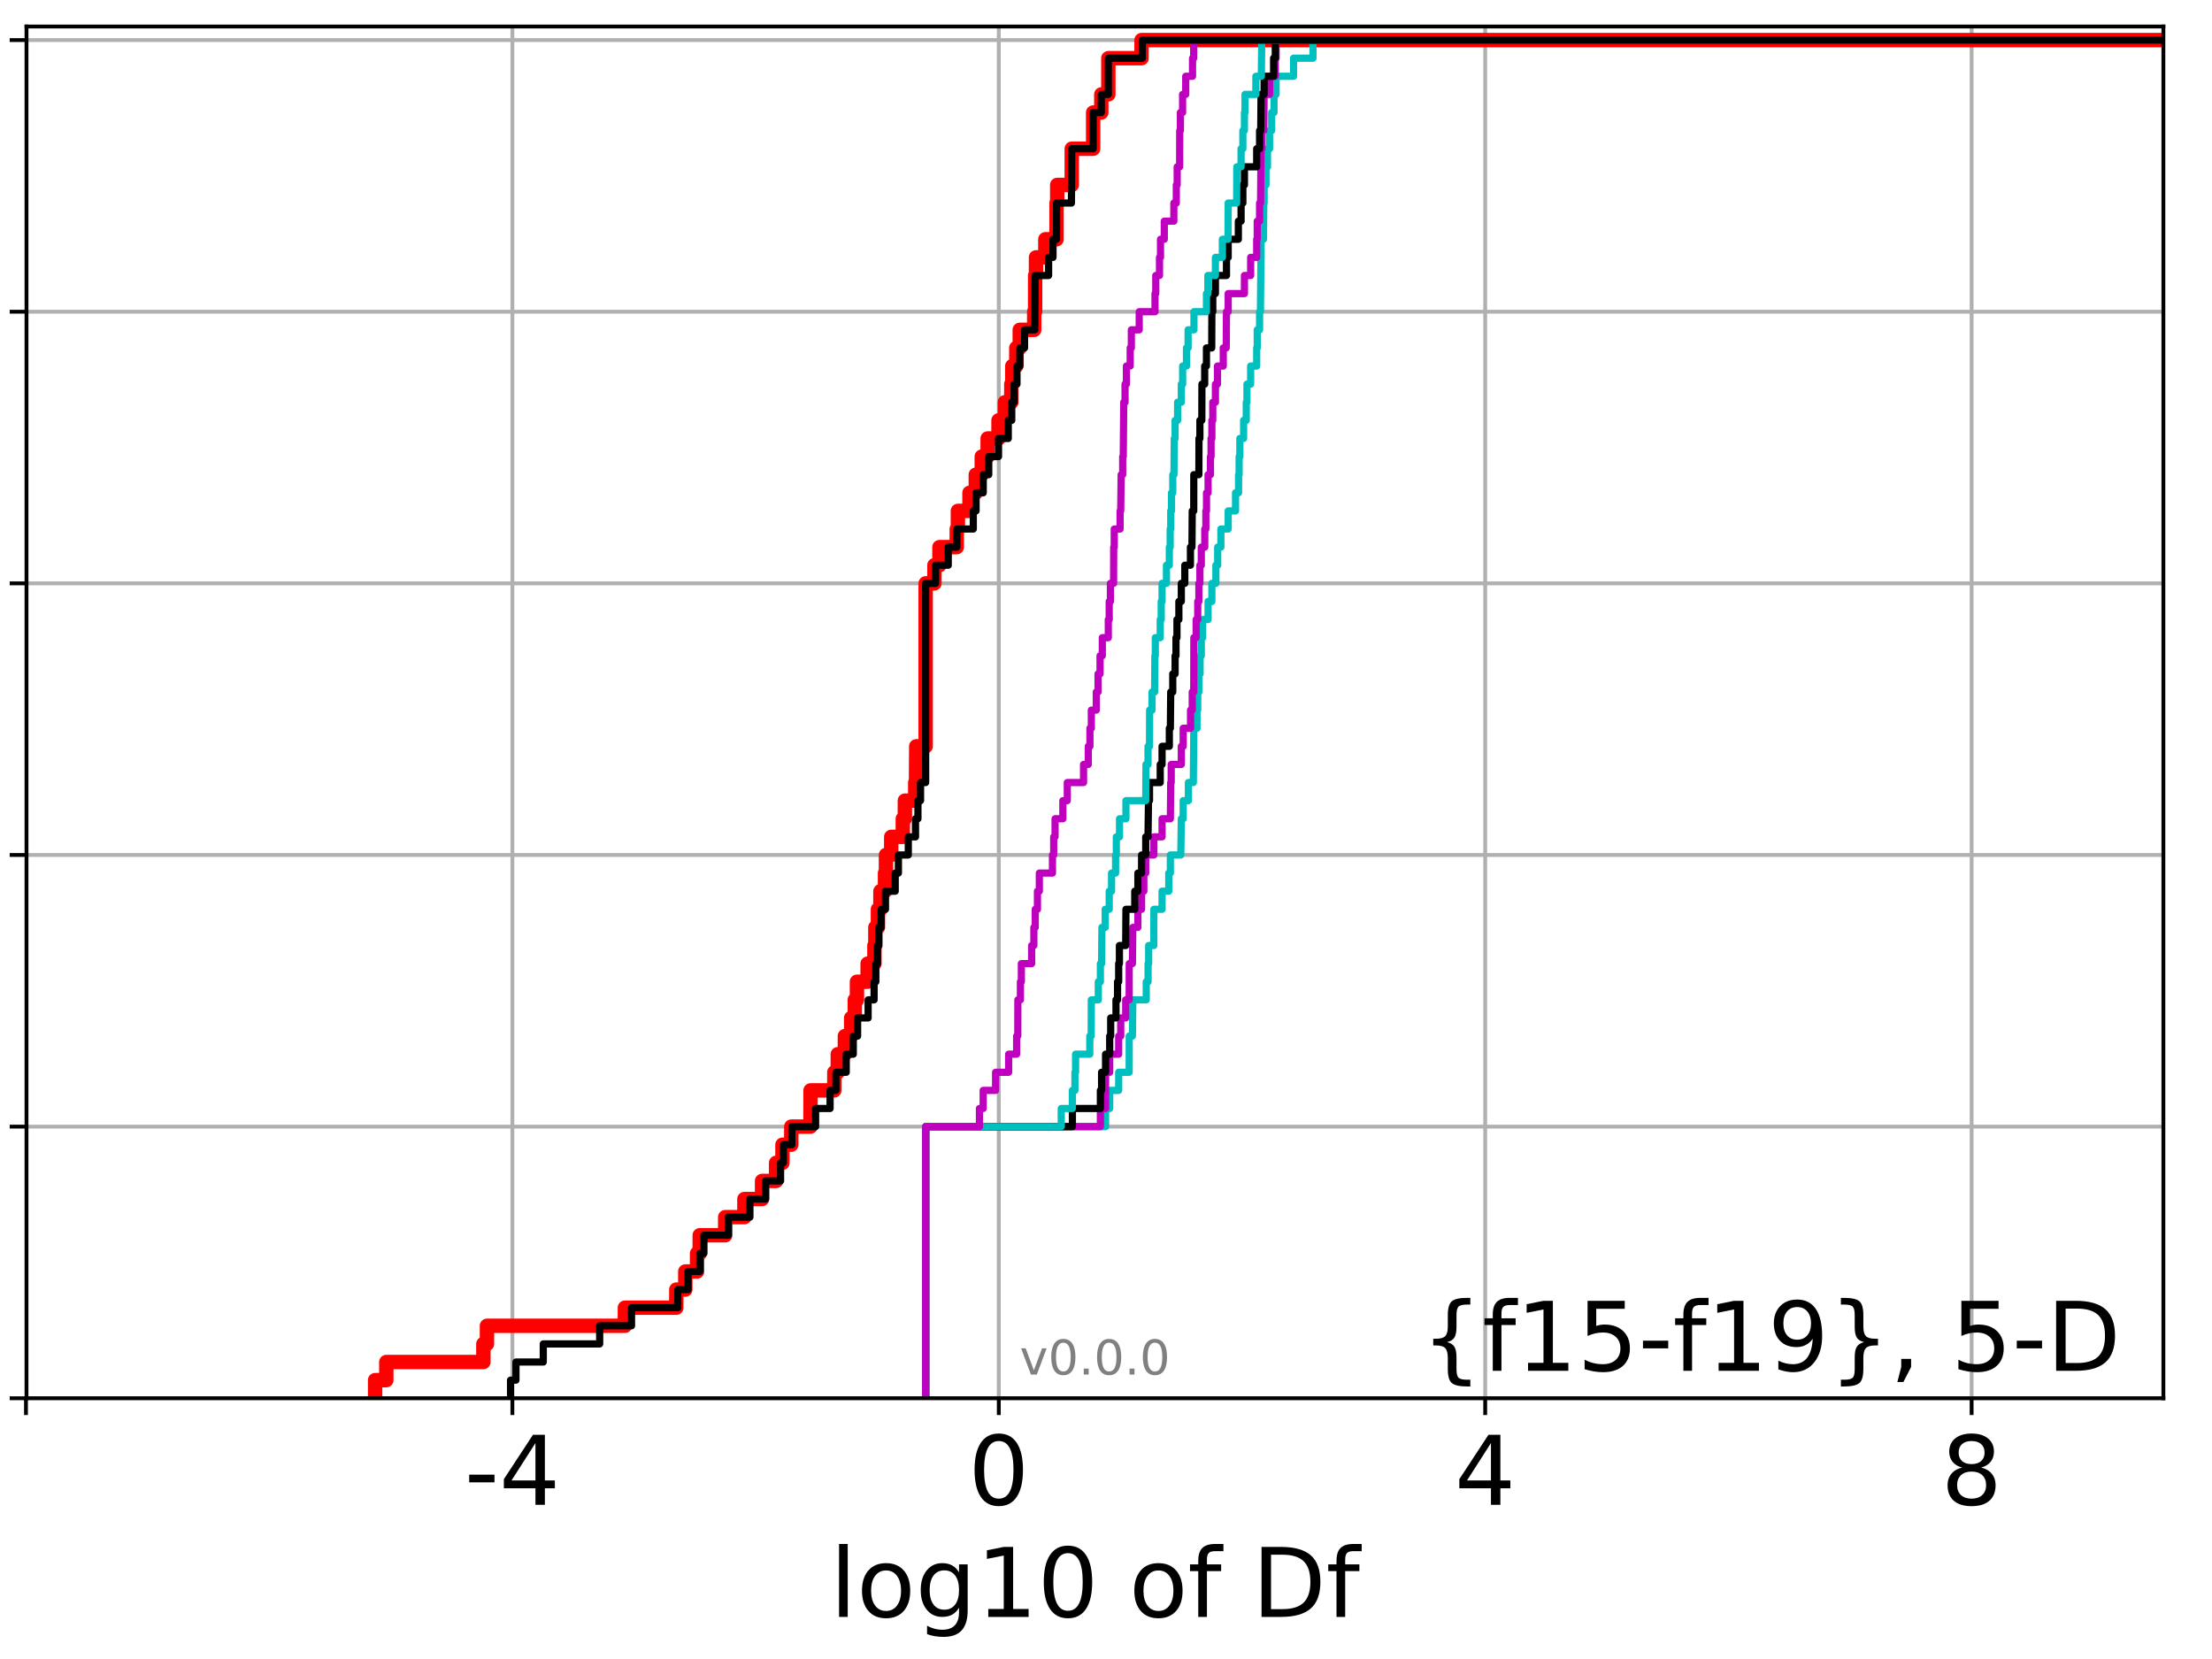 <?xml version="1.0" encoding="utf-8" standalone="no"?>
<!DOCTYPE svg PUBLIC "-//W3C//DTD SVG 1.1//EN"
  "http://www.w3.org/Graphics/SVG/1.1/DTD/svg11.dtd">
<!-- Created with matplotlib (http://matplotlib.org/) -->
<svg height="345.6pt" version="1.1" viewBox="0 0 460.8 345.6" width="460.8pt" xmlns="http://www.w3.org/2000/svg" xmlns:xlink="http://www.w3.org/1999/xlink">
 <defs>
  <style type="text/css">
*{stroke-linecap:butt;stroke-linejoin:round;}
  </style>
 </defs>
 <g id="figure_1">
  <g id="patch_1">
   <path d="M 0 345.6 
L 460.8 345.6 
L 460.8 0 
L 0 0 
z
" style="fill:#ffffff;"/>
  </g>
  <g id="axes_1">
   <g id="patch_2">
    <path d="M 5.52 291.28 
L 450.672 291.28 
L 450.672 5.52 
L 5.52 5.52 
z
" style="fill:#ffffff;"/>
   </g>
   <g id="matplotlib.axis_1">
    <g id="xtick_1">
     <g id="line2d_1">
      <path clip-path="url(#pe12c326835)" d="M 5.411 291.28 
L 5.411 5.52 
" style="fill:none;stroke:#b0b0b0;stroke-linecap:square;stroke-width:0.8;"/>
     </g>
     <g id="line2d_2">
      <defs>
       <path d="M 0 0 
L 0 3.5 
" id="m67a8d8cd09" style="stroke:#000000;stroke-width:0.8;"/>
      </defs>
      <g>
       <use style="stroke:#000000;stroke-width:0.8;" x="5.411" xlink:href="#m67a8d8cd09" y="291.28"/>
      </g>
     </g>
    </g>
    <g id="xtick_2">
     <g id="line2d_3">
      <path clip-path="url(#pe12c326835)" d="M 106.739 291.28 
L 106.739 5.52 
" style="fill:none;stroke:#b0b0b0;stroke-linecap:square;stroke-width:0.8;"/>
     </g>
     <g id="line2d_4">
      <g>
       <use style="stroke:#000000;stroke-width:0.8;" x="106.739" xlink:href="#m67a8d8cd09" y="291.28"/>
      </g>
     </g>
     <g id="text_1">
      <!-- -4 -->
      <defs>
       <path d="M 4.891 31.391 
L 31.203 31.391 
L 31.203 23.391 
L 4.891 23.391 
z
" id="DejaVuSans-2d"/>
       <path d="M 37.797 64.312 
L 12.891 25.391 
L 37.797 25.391 
z
M 35.203 72.906 
L 47.609 72.906 
L 47.609 25.391 
L 58.016 25.391 
L 58.016 17.188 
L 47.609 17.188 
L 47.609 0 
L 37.797 0 
L 37.797 17.188 
L 4.891 17.188 
L 4.891 26.703 
z
" id="DejaVuSans-34"/>
      </defs>
      <g transform="translate(96.768 313.477)scale(0.2 -0.2)">
       <use xlink:href="#DejaVuSans-2d"/>
       <use x="36.084" xlink:href="#DejaVuSans-34"/>
      </g>
     </g>
    </g>
    <g id="xtick_3">
     <g id="line2d_5">
      <path clip-path="url(#pe12c326835)" d="M 208.067 291.28 
L 208.067 5.52 
" style="fill:none;stroke:#b0b0b0;stroke-linecap:square;stroke-width:0.8;"/>
     </g>
     <g id="line2d_6">
      <g>
       <use style="stroke:#000000;stroke-width:0.8;" x="208.067" xlink:href="#m67a8d8cd09" y="291.28"/>
      </g>
     </g>
     <g id="text_2">
      <!-- 0 -->
      <defs>
       <path d="M 31.781 66.406 
Q 24.172 66.406 20.328 58.906 
Q 16.5 51.422 16.5 36.375 
Q 16.5 21.391 20.328 13.891 
Q 24.172 6.391 31.781 6.391 
Q 39.453 6.391 43.281 13.891 
Q 47.125 21.391 47.125 36.375 
Q 47.125 51.422 43.281 58.906 
Q 39.453 66.406 31.781 66.406 
z
M 31.781 74.219 
Q 44.047 74.219 50.516 64.516 
Q 56.984 54.828 56.984 36.375 
Q 56.984 17.969 50.516 8.266 
Q 44.047 -1.422 31.781 -1.422 
Q 19.531 -1.422 13.062 8.266 
Q 6.594 17.969 6.594 36.375 
Q 6.594 54.828 13.062 64.516 
Q 19.531 74.219 31.781 74.219 
z
" id="DejaVuSans-30"/>
      </defs>
      <g transform="translate(201.704 313.477)scale(0.2 -0.2)">
       <use xlink:href="#DejaVuSans-30"/>
      </g>
     </g>
    </g>
    <g id="xtick_4">
     <g id="line2d_7">
      <path clip-path="url(#pe12c326835)" d="M 309.395 291.28 
L 309.395 5.52 
" style="fill:none;stroke:#b0b0b0;stroke-linecap:square;stroke-width:0.8;"/>
     </g>
     <g id="line2d_8">
      <g>
       <use style="stroke:#000000;stroke-width:0.8;" x="309.395" xlink:href="#m67a8d8cd09" y="291.28"/>
      </g>
     </g>
     <g id="text_3">
      <!-- 4 -->
      <g transform="translate(303.032 313.477)scale(0.2 -0.2)">
       <use xlink:href="#DejaVuSans-34"/>
      </g>
     </g>
    </g>
    <g id="xtick_5">
     <g id="line2d_9">
      <path clip-path="url(#pe12c326835)" d="M 410.723 291.28 
L 410.723 5.52 
" style="fill:none;stroke:#b0b0b0;stroke-linecap:square;stroke-width:0.8;"/>
     </g>
     <g id="line2d_10">
      <g>
       <use style="stroke:#000000;stroke-width:0.8;" x="410.723" xlink:href="#m67a8d8cd09" y="291.28"/>
      </g>
     </g>
     <g id="text_4">
      <!-- 8 -->
      <defs>
       <path d="M 31.781 34.625 
Q 24.75 34.625 20.719 30.859 
Q 16.703 27.094 16.703 20.516 
Q 16.703 13.922 20.719 10.156 
Q 24.75 6.391 31.781 6.391 
Q 38.812 6.391 42.859 10.172 
Q 46.922 13.969 46.922 20.516 
Q 46.922 27.094 42.891 30.859 
Q 38.875 34.625 31.781 34.625 
z
M 21.922 38.812 
Q 15.578 40.375 12.031 44.719 
Q 8.5 49.078 8.5 55.328 
Q 8.5 64.062 14.719 69.141 
Q 20.953 74.219 31.781 74.219 
Q 42.672 74.219 48.875 69.141 
Q 55.078 64.062 55.078 55.328 
Q 55.078 49.078 51.531 44.719 
Q 48 40.375 41.703 38.812 
Q 48.828 37.156 52.797 32.312 
Q 56.781 27.484 56.781 20.516 
Q 56.781 9.906 50.312 4.234 
Q 43.844 -1.422 31.781 -1.422 
Q 19.734 -1.422 13.25 4.234 
Q 6.781 9.906 6.781 20.516 
Q 6.781 27.484 10.781 32.312 
Q 14.797 37.156 21.922 38.812 
z
M 18.312 54.391 
Q 18.312 48.734 21.844 45.562 
Q 25.391 42.391 31.781 42.391 
Q 38.141 42.391 41.719 45.562 
Q 45.312 48.734 45.312 54.391 
Q 45.312 60.062 41.719 63.234 
Q 38.141 66.406 31.781 66.406 
Q 25.391 66.406 21.844 63.234 
Q 18.312 60.062 18.312 54.391 
z
" id="DejaVuSans-38"/>
      </defs>
      <g transform="translate(404.361 313.477)scale(0.2 -0.2)">
       <use xlink:href="#DejaVuSans-38"/>
      </g>
     </g>
    </g>
    <g id="text_5">
     <!-- log10 of Df -->
     <defs>
      <path d="M 9.422 75.984 
L 18.406 75.984 
L 18.406 0 
L 9.422 0 
z
" id="DejaVuSans-6c"/>
      <path d="M 30.609 48.391 
Q 23.391 48.391 19.188 42.75 
Q 14.984 37.109 14.984 27.297 
Q 14.984 17.484 19.156 11.844 
Q 23.344 6.203 30.609 6.203 
Q 37.797 6.203 41.984 11.859 
Q 46.188 17.531 46.188 27.297 
Q 46.188 37.016 41.984 42.703 
Q 37.797 48.391 30.609 48.391 
z
M 30.609 56 
Q 42.328 56 49.016 48.375 
Q 55.719 40.766 55.719 27.297 
Q 55.719 13.875 49.016 6.219 
Q 42.328 -1.422 30.609 -1.422 
Q 18.844 -1.422 12.172 6.219 
Q 5.516 13.875 5.516 27.297 
Q 5.516 40.766 12.172 48.375 
Q 18.844 56 30.609 56 
z
" id="DejaVuSans-6f"/>
      <path d="M 45.406 27.984 
Q 45.406 37.75 41.375 43.109 
Q 37.359 48.484 30.078 48.484 
Q 22.859 48.484 18.828 43.109 
Q 14.797 37.75 14.797 27.984 
Q 14.797 18.266 18.828 12.891 
Q 22.859 7.516 30.078 7.516 
Q 37.359 7.516 41.375 12.891 
Q 45.406 18.266 45.406 27.984 
z
M 54.391 6.781 
Q 54.391 -7.172 48.188 -13.984 
Q 42 -20.797 29.203 -20.797 
Q 24.469 -20.797 20.266 -20.094 
Q 16.062 -19.391 12.109 -17.922 
L 12.109 -9.188 
Q 16.062 -11.328 19.922 -12.344 
Q 23.781 -13.375 27.781 -13.375 
Q 36.625 -13.375 41.016 -8.766 
Q 45.406 -4.156 45.406 5.172 
L 45.406 9.625 
Q 42.625 4.781 38.281 2.391 
Q 33.938 0 27.875 0 
Q 17.828 0 11.672 7.656 
Q 5.516 15.328 5.516 27.984 
Q 5.516 40.672 11.672 48.328 
Q 17.828 56 27.875 56 
Q 33.938 56 38.281 53.609 
Q 42.625 51.219 45.406 46.391 
L 45.406 54.688 
L 54.391 54.688 
z
" id="DejaVuSans-67"/>
      <path d="M 12.406 8.297 
L 28.516 8.297 
L 28.516 63.922 
L 10.984 60.406 
L 10.984 69.391 
L 28.422 72.906 
L 38.281 72.906 
L 38.281 8.297 
L 54.391 8.297 
L 54.391 0 
L 12.406 0 
z
" id="DejaVuSans-31"/>
      <path id="DejaVuSans-20"/>
      <path d="M 37.109 75.984 
L 37.109 68.5 
L 28.516 68.5 
Q 23.688 68.5 21.797 66.547 
Q 19.922 64.594 19.922 59.516 
L 19.922 54.688 
L 34.719 54.688 
L 34.719 47.703 
L 19.922 47.703 
L 19.922 0 
L 10.891 0 
L 10.891 47.703 
L 2.297 47.703 
L 2.297 54.688 
L 10.891 54.688 
L 10.891 58.5 
Q 10.891 67.625 15.141 71.797 
Q 19.391 75.984 28.609 75.984 
z
" id="DejaVuSans-66"/>
      <path d="M 19.672 64.797 
L 19.672 8.109 
L 31.594 8.109 
Q 46.688 8.109 53.688 14.938 
Q 60.688 21.781 60.688 36.531 
Q 60.688 51.172 53.688 57.984 
Q 46.688 64.797 31.594 64.797 
z
M 9.812 72.906 
L 30.078 72.906 
Q 51.266 72.906 61.172 64.094 
Q 71.094 55.281 71.094 36.531 
Q 71.094 17.672 61.125 8.828 
Q 51.172 0 30.078 0 
L 9.812 0 
z
" id="DejaVuSans-44"/>
     </defs>
     <g transform="translate(172.91 336.833)scale(0.2 -0.2)">
      <use xlink:href="#DejaVuSans-6c"/>
      <use x="27.783" xlink:href="#DejaVuSans-6f"/>
      <use x="88.965" xlink:href="#DejaVuSans-67"/>
      <use x="152.441" xlink:href="#DejaVuSans-31"/>
      <use x="216.064" xlink:href="#DejaVuSans-30"/>
      <use x="279.688" xlink:href="#DejaVuSans-20"/>
      <use x="311.475" xlink:href="#DejaVuSans-6f"/>
      <use x="372.656" xlink:href="#DejaVuSans-66"/>
      <use x="407.861" xlink:href="#DejaVuSans-20"/>
      <use x="439.648" xlink:href="#DejaVuSans-44"/>
      <use x="516.65" xlink:href="#DejaVuSans-66"/>
     </g>
    </g>
   </g>
   <g id="matplotlib.axis_2">
    <g id="ytick_1">
     <g id="line2d_11">
      <path clip-path="url(#pe12c326835)" d="M 5.52 291.28 
L 450.672 291.28 
" style="fill:none;stroke:#b0b0b0;stroke-linecap:square;stroke-width:0.8;"/>
     </g>
     <g id="line2d_12">
      <defs>
       <path d="M 0 0 
L -3.5 0 
" id="md43db5c3ad" style="stroke:#000000;stroke-width:0.8;"/>
      </defs>
      <g>
       <use style="stroke:#000000;stroke-width:0.8;" x="5.52" xlink:href="#md43db5c3ad" y="291.28"/>
      </g>
     </g>
    </g>
    <g id="ytick_2">
     <g id="line2d_13">
      <path clip-path="url(#pe12c326835)" d="M 5.52 234.694 
L 450.672 234.694 
" style="fill:none;stroke:#b0b0b0;stroke-linecap:square;stroke-width:0.8;"/>
     </g>
     <g id="line2d_14">
      <g>
       <use style="stroke:#000000;stroke-width:0.8;" x="5.52" xlink:href="#md43db5c3ad" y="234.694"/>
      </g>
     </g>
    </g>
    <g id="ytick_3">
     <g id="line2d_15">
      <path clip-path="url(#pe12c326835)" d="M 5.52 178.108 
L 450.672 178.108 
" style="fill:none;stroke:#b0b0b0;stroke-linecap:square;stroke-width:0.8;"/>
     </g>
     <g id="line2d_16">
      <g>
       <use style="stroke:#000000;stroke-width:0.8;" x="5.52" xlink:href="#md43db5c3ad" y="178.108"/>
      </g>
     </g>
    </g>
    <g id="ytick_4">
     <g id="line2d_17">
      <path clip-path="url(#pe12c326835)" d="M 5.52 121.522 
L 450.672 121.522 
" style="fill:none;stroke:#b0b0b0;stroke-linecap:square;stroke-width:0.8;"/>
     </g>
     <g id="line2d_18">
      <g>
       <use style="stroke:#000000;stroke-width:0.8;" x="5.52" xlink:href="#md43db5c3ad" y="121.522"/>
      </g>
     </g>
    </g>
    <g id="ytick_5">
     <g id="line2d_19">
      <path clip-path="url(#pe12c326835)" d="M 5.52 64.935 
L 450.672 64.935 
" style="fill:none;stroke:#b0b0b0;stroke-linecap:square;stroke-width:0.8;"/>
     </g>
     <g id="line2d_20">
      <g>
       <use style="stroke:#000000;stroke-width:0.8;" x="5.52" xlink:href="#md43db5c3ad" y="64.935"/>
      </g>
     </g>
    </g>
    <g id="ytick_6">
     <g id="line2d_21">
      <path clip-path="url(#pe12c326835)" d="M 5.52 8.349 
L 450.672 8.349 
" style="fill:none;stroke:#b0b0b0;stroke-linecap:square;stroke-width:0.8;"/>
     </g>
     <g id="line2d_22">
      <g>
       <use style="stroke:#000000;stroke-width:0.8;" x="5.52" xlink:href="#md43db5c3ad" y="8.349"/>
      </g>
     </g>
    </g>
   </g>
   <g id="line2d_23">
    <path clip-path="url(#pe12c326835)" d="M 78.143 291.28 
L 78.143 287.508 
L 80.476 287.508 
L 80.476 283.735 
L 100.697 283.735 
L 100.697 279.963 
L 101.442 279.963 
L 101.442 276.19 
L 130.175 276.19 
L 130.175 272.418 
L 140.885 272.418 
L 140.885 268.646 
L 142.757 268.646 
L 142.757 264.873 
L 145.211 264.873 
L 145.211 261.101 
L 145.766 261.101 
L 145.766 257.328 
L 151.072 257.328 
L 151.072 253.556 
L 155.076 253.556 
L 155.076 249.783 
L 158.751 249.783 
L 158.751 246.011 
L 161.676 246.011 
L 161.676 242.239 
L 163.002 242.239 
L 163.002 238.466 
L 164.838 238.466 
L 164.838 234.694 
L 168.835 234.694 
L 168.853 227.149 
L 173.803 227.149 
L 173.803 223.377 
L 174.527 223.377 
L 174.527 219.604 
L 176.005 219.604 
L 176.005 215.832 
L 177.313 215.832 
L 177.313 212.059 
L 178.069 212.059 
L 178.069 208.287 
L 178.518 208.287 
L 178.518 204.515 
L 180.743 204.515 
L 180.743 200.742 
L 182.159 200.742 
L 182.159 196.97 
L 182.353 196.97 
L 182.353 193.197 
L 182.888 193.197 
L 182.888 189.425 
L 183.409 189.425 
L 183.409 185.653 
L 184.365 185.653 
L 184.365 181.88 
L 184.565 181.88 
L 184.565 178.108 
L 185.658 178.108 
L 185.658 174.335 
L 188.071 174.335 
L 188.071 170.563 
L 188.498 170.563 
L 188.498 166.79 
L 190.662 166.79 
L 190.662 163.018 
L 190.82 163.018 
L 190.869 155.473 
L 192.832 155.473 
L 192.832 121.522 
L 194.657 121.522 
L 194.657 117.749 
L 195.706 117.749 
L 195.706 113.977 
L 199.308 113.977 
L 199.308 110.204 
L 199.546 110.204 
L 199.546 106.432 
L 201.964 106.432 
L 201.964 102.66 
L 203.278 102.66 
L 203.278 98.887 
L 204.516 98.887 
L 204.516 95.115 
L 205.745 95.115 
L 205.745 91.342 
L 208.011 91.342 
L 208.011 87.57 
L 209.329 87.57 
L 209.329 83.797 
L 210.672 83.797 
L 210.672 80.025 
L 210.879 80.025 
L 210.879 76.253 
L 211.712 76.253 
L 211.712 72.48 
L 212.431 72.48 
L 212.431 68.708 
L 215.444 68.708 
L 215.444 64.935 
L 215.637 64.935 
L 215.637 57.391 
L 215.815 57.391 
L 215.815 53.618 
L 217.767 53.618 
L 217.767 49.846 
L 220.098 49.846 
L 220.098 42.301 
L 220.236 42.301 
L 220.236 38.529 
L 223.263 38.529 
L 223.263 30.984 
L 227.723 30.984 
L 227.723 23.439 
L 229.419 23.439 
L 229.419 19.667 
L 230.888 19.667 
L 230.888 12.122 
L 237.804 12.122 
L 237.804 8.349 
L 237.804 8.349 
L 450.672 8.349 
L 450.672 8.349 
" style="fill:none;stroke:#ff0000;stroke-linecap:square;stroke-width:3;"/>
   </g>
   <g id="line2d_24">
    <path clip-path="url(#pe12c326835)" d="M 192.832 291.28 
L 192.832 234.694 
L 230.313 234.694 
L 230.313 230.921 
L 231.169 230.921 
L 231.169 227.149 
L 233.041 227.149 
L 233.041 223.377 
L 235.225 223.377 
L 235.237 215.832 
L 235.9 215.832 
L 235.987 208.287 
L 238.782 208.287 
L 238.782 204.515 
L 239.165 204.515 
L 239.165 200.742 
L 239.289 200.742 
L 239.289 196.97 
L 240.362 196.97 
L 240.372 189.425 
L 242.079 189.425 
L 242.079 185.653 
L 243.475 185.653 
L 243.475 181.88 
L 243.807 181.88 
L 243.807 178.108 
L 245.984 178.108 
L 246.089 170.563 
L 246.479 170.563 
L 246.479 166.79 
L 247.565 166.79 
L 247.565 163.018 
L 248.591 163.018 
L 248.688 151.701 
L 249.361 151.701 
L 249.361 147.928 
L 249.511 147.928 
L 249.511 144.156 
L 249.746 144.156 
L 249.746 140.384 
L 250 140.384 
L 250 136.611 
L 250.252 136.611 
L 250.252 132.839 
L 250.531 132.839 
L 250.531 129.066 
L 251.663 129.066 
L 251.663 125.294 
L 252.457 125.294 
L 252.457 121.522 
L 253.287 121.522 
L 253.287 117.749 
L 253.667 117.749 
L 253.667 113.977 
L 254.331 113.977 
L 254.331 110.204 
L 255.854 110.204 
L 255.854 106.432 
L 257.385 106.432 
L 257.385 102.66 
L 258.017 102.66 
L 258.017 98.887 
L 258.132 98.887 
L 258.132 95.115 
L 258.281 95.115 
L 258.281 91.342 
L 259.069 91.342 
L 259.069 87.57 
L 259.619 87.57 
L 259.619 83.797 
L 259.764 83.797 
L 259.764 80.025 
L 260.534 80.025 
L 260.534 76.253 
L 261.792 76.253 
L 261.792 72.48 
L 261.904 72.48 
L 261.904 68.708 
L 262.395 68.708 
L 262.395 64.935 
L 262.569 64.935 
L 262.678 53.618 
L 262.7 53.618 
L 262.7 49.846 
L 263.204 49.846 
L 263.273 42.301 
L 263.341 42.301 
L 263.341 38.529 
L 263.727 38.529 
L 263.727 34.756 
L 264.04 34.756 
L 264.04 30.984 
L 264.473 30.984 
L 264.473 27.211 
L 264.906 27.211 
L 264.906 23.439 
L 265.399 23.439 
L 265.399 19.667 
L 265.83 19.667 
L 265.83 15.894 
L 269.468 15.894 
L 269.468 12.122 
L 273.514 12.122 
L 273.514 8.349 
L 273.514 8.349 
L 450.672 8.349 
L 450.672 8.349 
" style="fill:none;stroke:#00bfbf;stroke-linecap:square;stroke-width:1.5;"/>
   </g>
   <g id="line2d_25">
    <path clip-path="url(#pe12c326835)" d="M 192.832 291.28 
L 192.832 234.694 
L 229.229 234.694 
L 229.229 230.921 
L 230.311 230.921 
L 230.313 223.377 
L 231.169 223.377 
L 231.169 219.604 
L 233.041 219.604 
L 233.041 215.832 
L 233.471 215.832 
L 233.471 212.059 
L 234.506 212.059 
L 234.506 208.287 
L 235.225 208.287 
L 235.237 200.742 
L 235.9 200.742 
L 235.987 193.197 
L 237.04 193.197 
L 237.04 189.425 
L 237.814 189.425 
L 237.814 185.653 
L 238.286 185.653 
L 238.286 181.88 
L 238.676 181.88 
L 238.676 178.108 
L 240.372 178.108 
L 240.372 174.335 
L 242.079 174.335 
L 242.079 170.563 
L 243.807 170.563 
L 243.884 163.018 
L 243.985 163.018 
L 243.985 159.246 
L 246.089 159.246 
L 246.089 155.473 
L 246.479 155.473 
L 246.479 151.701 
L 248.01 151.701 
L 248.01 147.928 
L 248.364 147.928 
L 248.364 144.156 
L 248.68 144.156 
L 248.704 132.839 
L 249.178 132.839 
L 249.178 129.066 
L 249.511 129.066 
L 249.511 125.294 
L 249.746 125.294 
L 249.746 121.522 
L 249.962 121.522 
L 249.962 117.749 
L 250.252 117.749 
L 250.252 113.977 
L 250.977 113.977 
L 250.977 110.204 
L 251.202 110.204 
L 251.202 106.432 
L 251.339 106.432 
L 251.339 102.66 
L 251.663 102.66 
L 251.663 98.887 
L 252.156 98.887 
L 252.156 95.115 
L 252.289 95.115 
L 252.289 91.342 
L 252.457 91.342 
L 252.457 87.57 
L 252.645 87.57 
L 252.645 83.797 
L 253.194 83.797 
L 253.194 80.025 
L 253.625 80.025 
L 253.625 76.253 
L 254.827 76.253 
L 254.827 72.48 
L 255.448 72.48 
L 255.498 64.935 
L 255.854 64.935 
L 255.854 61.163 
L 259.238 61.163 
L 259.238 57.391 
L 260.534 57.391 
L 260.534 53.618 
L 261.792 53.618 
L 261.792 49.846 
L 261.904 49.846 
L 261.904 46.073 
L 262.395 46.073 
L 262.395 42.301 
L 262.6 42.301 
L 262.7 30.984 
L 262.897 30.984 
L 262.897 27.211 
L 263.273 27.211 
L 263.341 19.667 
L 264.473 19.667 
L 264.473 15.894 
L 265.667 15.894 
L 265.667 12.122 
L 265.83 12.122 
L 265.83 8.349 
L 265.83 8.349 
L 450.672 8.349 
L 450.672 8.349 
" style="fill:none;stroke:#bf00bf;stroke-linecap:square;stroke-width:1.5;"/>
   </g>
   <g id="line2d_26">
    <path clip-path="url(#pe12c326835)" d="M 192.832 291.28 
L 192.832 234.694 
L 223.399 234.694 
L 223.399 230.921 
L 229.229 230.921 
L 229.229 227.149 
L 229.48 227.149 
L 229.48 223.377 
L 230.311 223.377 
L 230.311 219.604 
L 231.169 219.604 
L 231.169 215.832 
L 231.377 215.832 
L 231.377 212.059 
L 232.48 212.059 
L 232.48 208.287 
L 232.807 208.287 
L 232.807 204.515 
L 233.041 204.515 
L 233.041 200.742 
L 233.194 200.742 
L 233.194 196.97 
L 234.506 196.97 
L 234.556 189.425 
L 236.391 189.425 
L 236.391 185.653 
L 237.04 185.653 
L 237.04 181.88 
L 237.814 181.88 
L 237.814 178.108 
L 238.676 178.108 
L 238.676 174.335 
L 239.152 174.335 
L 239.25 166.79 
L 239.461 166.79 
L 239.461 163.018 
L 241.697 163.018 
L 241.697 159.246 
L 242.079 159.246 
L 242.079 155.473 
L 243.595 155.473 
L 243.595 151.701 
L 243.807 151.701 
L 243.884 144.156 
L 244.309 144.156 
L 244.309 140.384 
L 244.796 140.384 
L 244.796 136.611 
L 244.98 136.611 
L 244.98 132.839 
L 245.184 132.839 
L 245.184 129.066 
L 245.581 129.066 
L 245.581 125.294 
L 246.089 125.294 
L 246.089 121.522 
L 246.816 121.522 
L 246.816 117.749 
L 247.99 117.749 
L 247.99 113.977 
L 248.308 113.977 
L 248.364 106.432 
L 248.68 106.432 
L 248.688 98.887 
L 249.746 98.887 
L 249.771 91.342 
L 249.962 91.342 
L 249.962 87.57 
L 250.362 87.57 
L 250.384 80.025 
L 250.96 80.025 
L 250.96 76.253 
L 251.326 76.253 
L 251.326 72.48 
L 252.422 72.48 
L 252.457 64.935 
L 252.645 64.935 
L 252.645 61.163 
L 253.19 61.163 
L 253.19 57.391 
L 255.498 57.391 
L 255.498 53.618 
L 255.854 53.618 
L 255.854 49.846 
L 257.973 49.846 
L 257.973 46.073 
L 258.541 46.073 
L 258.541 42.301 
L 258.911 42.301 
L 258.911 38.529 
L 259.238 38.529 
L 259.238 34.756 
L 261.792 34.756 
L 261.792 30.984 
L 262.395 30.984 
L 262.395 27.211 
L 262.634 27.211 
L 262.7 19.667 
L 263.341 19.667 
L 263.341 15.894 
L 265.319 15.894 
L 265.319 12.122 
L 265.667 12.122 
L 265.667 8.349 
L 265.667 8.349 
L 450.672 8.349 
L 450.672 8.349 
" style="fill:none;stroke:#000000;stroke-linecap:square;stroke-width:1.5;"/>
   </g>
   <g id="line2d_27">
    <path clip-path="url(#pe12c326835)" d="M 192.832 291.28 
L 192.832 234.694 
L 221.077 234.694 
L 221.077 230.921 
L 223.399 230.921 
L 223.399 227.149 
L 223.927 227.149 
L 223.927 223.377 
L 224.064 223.377 
L 224.064 219.604 
L 227.029 219.604 
L 227.029 215.832 
L 227.317 215.832 
L 227.34 208.287 
L 228.8 208.287 
L 228.8 204.515 
L 229.229 204.515 
L 229.229 200.742 
L 229.48 200.742 
L 229.552 193.197 
L 230.234 193.197 
L 230.234 189.425 
L 231.068 189.425 
L 231.068 185.653 
L 231.556 185.653 
L 231.556 181.88 
L 232.397 181.88 
L 232.397 178.108 
L 232.553 178.108 
L 232.553 174.335 
L 233.217 174.335 
L 233.217 170.563 
L 234.556 170.563 
L 234.556 166.79 
L 238.676 166.79 
L 238.728 159.246 
L 239.152 159.246 
L 239.152 155.473 
L 239.461 155.473 
L 239.487 147.928 
L 239.994 147.928 
L 239.994 144.156 
L 240.522 144.156 
L 240.584 136.611 
L 240.672 136.611 
L 240.672 132.839 
L 241.697 132.839 
L 241.697 129.066 
L 241.902 129.066 
L 241.902 125.294 
L 242.079 125.294 
L 242.079 121.522 
L 242.991 121.522 
L 242.991 117.749 
L 243.595 117.749 
L 243.595 113.977 
L 243.768 113.977 
L 243.768 110.204 
L 243.884 110.204 
L 243.884 106.432 
L 244.051 106.432 
L 244.051 102.66 
L 244.309 102.66 
L 244.309 98.887 
L 244.557 98.887 
L 244.625 91.342 
L 244.796 91.342 
L 244.796 87.57 
L 245.315 87.57 
L 245.315 83.797 
L 246.089 83.797 
L 246.089 80.025 
L 246.366 80.025 
L 246.366 76.253 
L 247.165 76.253 
L 247.165 72.48 
L 247.504 72.48 
L 247.504 68.708 
L 248.721 68.708 
L 248.721 64.935 
L 251.326 64.935 
L 251.326 61.163 
L 251.617 61.163 
L 251.617 57.391 
L 253.19 57.391 
L 253.19 53.618 
L 254.643 53.618 
L 254.643 49.846 
L 255.823 49.846 
L 255.854 42.301 
L 257.618 42.301 
L 257.652 34.756 
L 258.541 34.756 
L 258.541 30.984 
L 258.911 30.984 
L 258.911 27.211 
L 259.238 27.211 
L 259.238 23.439 
L 259.36 23.439 
L 259.36 19.667 
L 261.622 19.667 
L 261.622 15.894 
L 262.758 15.894 
L 262.847 8.349 
L 262.847 8.349 
L 450.672 8.349 
L 450.672 8.349 
" style="fill:none;stroke:#00bfbf;stroke-linecap:square;stroke-width:1.5;"/>
   </g>
   <g id="line2d_28">
    <path clip-path="url(#pe12c326835)" d="M 192.832 291.28 
L 192.832 234.694 
L 204.034 234.694 
L 204.034 230.921 
L 204.816 230.921 
L 204.816 227.149 
L 207.398 227.149 
L 207.398 223.377 
L 210.12 223.377 
L 210.12 219.604 
L 211.782 219.604 
L 211.782 215.832 
L 212.025 215.832 
L 212.039 208.287 
L 212.567 208.287 
L 212.567 204.515 
L 212.77 204.515 
L 212.77 200.742 
L 214.91 200.742 
L 214.91 196.97 
L 215.376 196.97 
L 215.376 193.197 
L 215.658 193.197 
L 215.658 189.425 
L 216.12 189.425 
L 216.12 185.653 
L 216.512 185.653 
L 216.512 181.88 
L 219.249 181.88 
L 219.249 178.108 
L 219.505 178.108 
L 219.505 174.335 
L 219.788 174.335 
L 219.788 170.563 
L 221.41 170.563 
L 221.41 166.79 
L 222.335 166.79 
L 222.335 163.018 
L 225.726 163.018 
L 225.726 159.246 
L 226.709 159.246 
L 226.709 155.473 
L 227.054 155.473 
L 227.054 151.701 
L 227.345 151.701 
L 227.345 147.928 
L 228.374 147.928 
L 228.374 144.156 
L 228.741 144.156 
L 228.741 140.384 
L 229.158 140.384 
L 229.158 136.611 
L 229.632 136.611 
L 229.632 132.839 
L 230.879 132.839 
L 230.879 129.066 
L 231.068 129.066 
L 231.068 125.294 
L 231.32 125.294 
L 231.32 121.522 
L 231.982 121.522 
L 232.006 113.977 
L 232.118 113.977 
L 232.118 110.204 
L 233.336 110.204 
L 233.336 106.432 
L 233.465 106.432 
L 233.558 98.887 
L 233.877 98.887 
L 233.877 95.115 
L 233.995 95.115 
L 234.099 83.797 
L 234.369 83.797 
L 234.369 80.025 
L 234.653 80.025 
L 234.653 76.253 
L 235.438 76.253 
L 235.438 72.48 
L 235.679 72.48 
L 235.679 68.708 
L 237.32 68.708 
L 237.32 64.935 
L 240.608 64.935 
L 240.608 61.163 
L 240.767 61.163 
L 240.767 57.391 
L 241.545 57.391 
L 241.545 53.618 
L 241.755 53.618 
L 241.755 49.846 
L 242.543 49.846 
L 242.543 46.073 
L 244.536 46.073 
L 244.536 42.301 
L 245.049 42.301 
L 245.049 38.529 
L 245.226 38.529 
L 245.226 34.756 
L 245.74 34.756 
L 245.759 27.211 
L 245.9 27.211 
L 245.9 23.439 
L 246.355 23.439 
L 246.355 19.667 
L 247.009 19.667 
L 247.009 15.894 
L 248.425 15.894 
L 248.425 12.122 
L 248.667 12.122 
L 248.667 8.349 
L 248.667 8.349 
L 450.672 8.349 
L 450.672 8.349 
" style="fill:none;stroke:#bf00bf;stroke-linecap:square;stroke-width:1.5;"/>
   </g>
   <g id="line2d_29">
    <path clip-path="url(#pe12c326835)" d="M 106.356 291.28 
L 106.356 287.508 
L 107.48 287.508 
L 107.48 283.735 
L 113.174 283.735 
L 113.174 279.963 
L 124.923 279.963 
L 124.923 276.19 
L 131.556 276.19 
L 131.556 272.418 
L 141.193 272.418 
L 141.193 268.646 
L 143.327 268.646 
L 143.327 264.873 
L 145.783 264.873 
L 145.783 261.101 
L 146.641 261.101 
L 146.641 257.328 
L 151.717 257.328 
L 151.717 253.556 
L 156.221 253.556 
L 156.221 249.783 
L 159.479 249.783 
L 159.479 246.011 
L 162.612 246.011 
L 162.612 242.239 
L 163.185 242.239 
L 163.185 238.466 
L 164.96 238.466 
L 164.96 234.694 
L 169.901 234.694 
L 169.901 230.921 
L 172.92 230.921 
L 172.92 227.149 
L 174.143 227.149 
L 174.143 223.377 
L 176.284 223.377 
L 176.284 219.604 
L 177.754 219.604 
L 177.754 215.832 
L 178.656 215.832 
L 178.656 212.059 
L 180.845 212.059 
L 180.845 208.287 
L 182.089 208.287 
L 182.089 204.515 
L 182.452 204.515 
L 182.452 200.742 
L 182.782 200.742 
L 182.782 196.97 
L 183.045 196.97 
L 183.045 193.197 
L 183.563 193.197 
L 183.563 189.425 
L 184.46 189.425 
L 184.46 185.653 
L 186.49 185.653 
L 186.49 181.88 
L 187.155 181.88 
L 187.155 178.108 
L 189.216 178.108 
L 189.216 174.335 
L 190.715 174.335 
L 190.715 170.563 
L 191.225 170.563 
L 191.225 166.79 
L 191.767 166.79 
L 191.767 163.018 
L 192.832 163.018 
L 192.832 121.522 
L 194.893 121.522 
L 194.893 117.749 
L 197.539 117.749 
L 197.539 113.977 
L 199.331 113.977 
L 199.331 110.204 
L 202.755 110.204 
L 202.755 106.432 
L 203.332 106.432 
L 203.332 102.66 
L 204.827 102.66 
L 204.827 98.887 
L 205.974 98.887 
L 205.974 95.115 
L 208.011 95.115 
L 208.011 91.342 
L 210.041 91.342 
L 210.041 87.57 
L 210.764 87.57 
L 210.764 83.797 
L 211.268 83.797 
L 211.268 80.025 
L 211.853 80.025 
L 211.853 76.253 
L 212.456 76.253 
L 212.456 72.48 
L 213.43 72.48 
L 213.43 68.708 
L 215.563 68.708 
L 215.642 57.391 
L 218.445 57.391 
L 218.445 53.618 
L 219.36 53.618 
L 219.36 49.846 
L 220.098 49.846 
L 220.098 42.301 
L 223.199 42.301 
L 223.263 30.984 
L 227.723 30.984 
L 227.723 23.439 
L 229.419 23.439 
L 229.419 19.667 
L 230.888 19.667 
L 230.888 12.122 
L 237.966 12.122 
L 237.966 8.349 
L 237.966 8.349 
L 450.672 8.349 
L 450.672 8.349 
" style="fill:none;stroke:#000000;stroke-linecap:square;stroke-width:1.5;"/>
   </g>
   <g id="patch_3">
    <path d="M 5.52 291.28 
L 5.52 5.52 
" style="fill:none;stroke:#000000;stroke-linecap:square;stroke-linejoin:miter;stroke-width:0.8;"/>
   </g>
   <g id="patch_4">
    <path d="M 450.672 291.28 
L 450.672 5.52 
" style="fill:none;stroke:#000000;stroke-linecap:square;stroke-linejoin:miter;stroke-width:0.8;"/>
   </g>
   <g id="patch_5">
    <path d="M 5.52 291.28 
L 450.672 291.28 
" style="fill:none;stroke:#000000;stroke-linecap:square;stroke-linejoin:miter;stroke-width:0.8;"/>
   </g>
   <g id="patch_6">
    <path d="M 5.52 5.52 
L 450.672 5.52 
" style="fill:none;stroke:#000000;stroke-linecap:square;stroke-linejoin:miter;stroke-width:0.8;"/>
   </g>
   <g id="text_6">
    <!-- {f15-f19}, 5-D -->
    <defs>
     <path d="M 51.125 -9.281 
L 51.125 -16.312 
L 48.094 -16.312 
Q 35.938 -16.312 31.812 -12.688 
Q 27.688 -9.078 27.688 1.703 
L 27.688 13.375 
Q 27.688 20.75 25.047 23.578 
Q 22.406 26.422 15.484 26.422 
L 12.5 26.422 
L 12.5 33.406 
L 15.484 33.406 
Q 22.469 33.406 25.078 36.203 
Q 27.688 39.016 27.688 46.297 
L 27.688 58.016 
Q 27.688 68.797 31.812 72.391 
Q 35.938 75.984 48.094 75.984 
L 51.125 75.984 
L 51.125 69 
L 47.797 69 
Q 40.922 69 38.812 66.844 
Q 36.719 64.703 36.719 57.812 
L 36.719 45.703 
Q 36.719 38.031 34.5 34.562 
Q 32.281 31.109 26.906 29.891 
Q 32.328 28.562 34.516 25.094 
Q 36.719 21.625 36.719 14.016 
L 36.719 1.906 
Q 36.719 -4.984 38.812 -7.125 
Q 40.922 -9.281 47.797 -9.281 
z
" id="DejaVuSans-7b"/>
     <path d="M 10.797 72.906 
L 49.516 72.906 
L 49.516 64.594 
L 19.828 64.594 
L 19.828 46.734 
Q 21.969 47.469 24.109 47.828 
Q 26.266 48.188 28.422 48.188 
Q 40.625 48.188 47.75 41.5 
Q 54.891 34.812 54.891 23.391 
Q 54.891 11.625 47.562 5.094 
Q 40.234 -1.422 26.906 -1.422 
Q 22.312 -1.422 17.547 -0.641 
Q 12.797 0.141 7.719 1.703 
L 7.719 11.625 
Q 12.109 9.234 16.797 8.062 
Q 21.484 6.891 26.703 6.891 
Q 35.156 6.891 40.078 11.328 
Q 45.016 15.766 45.016 23.391 
Q 45.016 31 40.078 35.438 
Q 35.156 39.891 26.703 39.891 
Q 22.75 39.891 18.812 39.016 
Q 14.891 38.141 10.797 36.281 
z
" id="DejaVuSans-35"/>
     <path d="M 10.984 1.516 
L 10.984 10.5 
Q 14.703 8.734 18.5 7.812 
Q 22.312 6.891 25.984 6.891 
Q 35.75 6.891 40.891 13.453 
Q 46.047 20.016 46.781 33.406 
Q 43.953 29.203 39.594 26.953 
Q 35.25 24.703 29.984 24.703 
Q 19.047 24.703 12.672 31.312 
Q 6.297 37.938 6.297 49.422 
Q 6.297 60.641 12.938 67.422 
Q 19.578 74.219 30.609 74.219 
Q 43.266 74.219 49.922 64.516 
Q 56.594 54.828 56.594 36.375 
Q 56.594 19.141 48.406 8.859 
Q 40.234 -1.422 26.422 -1.422 
Q 22.703 -1.422 18.891 -0.688 
Q 15.094 0.047 10.984 1.516 
z
M 30.609 32.422 
Q 37.25 32.422 41.125 36.953 
Q 45.016 41.5 45.016 49.422 
Q 45.016 57.281 41.125 61.844 
Q 37.25 66.406 30.609 66.406 
Q 23.969 66.406 20.094 61.844 
Q 16.219 57.281 16.219 49.422 
Q 16.219 41.5 20.094 36.953 
Q 23.969 32.422 30.609 32.422 
z
" id="DejaVuSans-39"/>
     <path d="M 12.5 -9.281 
L 15.922 -9.281 
Q 22.75 -9.281 24.828 -7.172 
Q 26.906 -5.078 26.906 1.906 
L 26.906 14.016 
Q 26.906 21.625 29.094 25.094 
Q 31.297 28.562 36.719 29.891 
Q 31.297 31.109 29.094 34.562 
Q 26.906 38.031 26.906 45.703 
L 26.906 57.812 
Q 26.906 64.75 24.828 66.875 
Q 22.75 69 15.922 69 
L 12.5 69 
L 12.5 75.984 
L 15.578 75.984 
Q 27.734 75.984 31.812 72.391 
Q 35.891 68.797 35.891 58.016 
L 35.891 46.297 
Q 35.891 39.016 38.516 36.203 
Q 41.156 33.406 48.094 33.406 
L 51.125 33.406 
L 51.125 26.422 
L 48.094 26.422 
Q 41.156 26.422 38.516 23.578 
Q 35.891 20.75 35.891 13.375 
L 35.891 1.703 
Q 35.891 -9.078 31.812 -12.688 
Q 27.734 -16.312 15.578 -16.312 
L 12.5 -16.312 
z
" id="DejaVuSans-7d"/>
     <path d="M 11.719 12.406 
L 22.016 12.406 
L 22.016 4 
L 14.016 -11.625 
L 7.719 -11.625 
L 11.719 4 
z
" id="DejaVuSans-2c"/>
    </defs>
    <g transform="translate(296.069 285.565)scale(0.2 -0.2)">
     <use xlink:href="#DejaVuSans-7b"/>
     <use x="63.623" xlink:href="#DejaVuSans-66"/>
     <use x="98.828" xlink:href="#DejaVuSans-31"/>
     <use x="162.451" xlink:href="#DejaVuSans-35"/>
     <use x="226.074" xlink:href="#DejaVuSans-2d"/>
     <use x="262.158" xlink:href="#DejaVuSans-66"/>
     <use x="297.363" xlink:href="#DejaVuSans-31"/>
     <use x="360.986" xlink:href="#DejaVuSans-39"/>
     <use x="424.609" xlink:href="#DejaVuSans-7d"/>
     <use x="488.232" xlink:href="#DejaVuSans-2c"/>
     <use x="520.02" xlink:href="#DejaVuSans-20"/>
     <use x="551.807" xlink:href="#DejaVuSans-35"/>
     <use x="615.43" xlink:href="#DejaVuSans-2d"/>
     <use x="651.514" xlink:href="#DejaVuSans-44"/>
    </g>
   </g>
   <g id="text_7">
    <!-- v0.0.0 -->
    <defs>
     <path d="M 2.984 54.688 
L 12.5 54.688 
L 29.594 8.797 
L 46.688 54.688 
L 56.203 54.688 
L 35.688 0 
L 23.484 0 
z
" id="DejaVuSans-76"/>
     <path d="M 10.688 12.406 
L 21 12.406 
L 21 0 
L 10.688 0 
z
" id="DejaVuSans-2e"/>
    </defs>
    <g style="fill:#808080;" transform="translate(212.415 286.343)scale(0.1 -0.1)">
     <use xlink:href="#DejaVuSans-76"/>
     <use x="59.18" xlink:href="#DejaVuSans-30"/>
     <use x="122.803" xlink:href="#DejaVuSans-2e"/>
     <use x="154.59" xlink:href="#DejaVuSans-30"/>
     <use x="218.213" xlink:href="#DejaVuSans-2e"/>
     <use x="250" xlink:href="#DejaVuSans-30"/>
    </g>
   </g>
  </g>
 </g>
 <defs>
  <clipPath id="pe12c326835">
   <rect height="285.76" width="445.152" x="5.52" y="5.52"/>
  </clipPath>
 </defs>
</svg>
